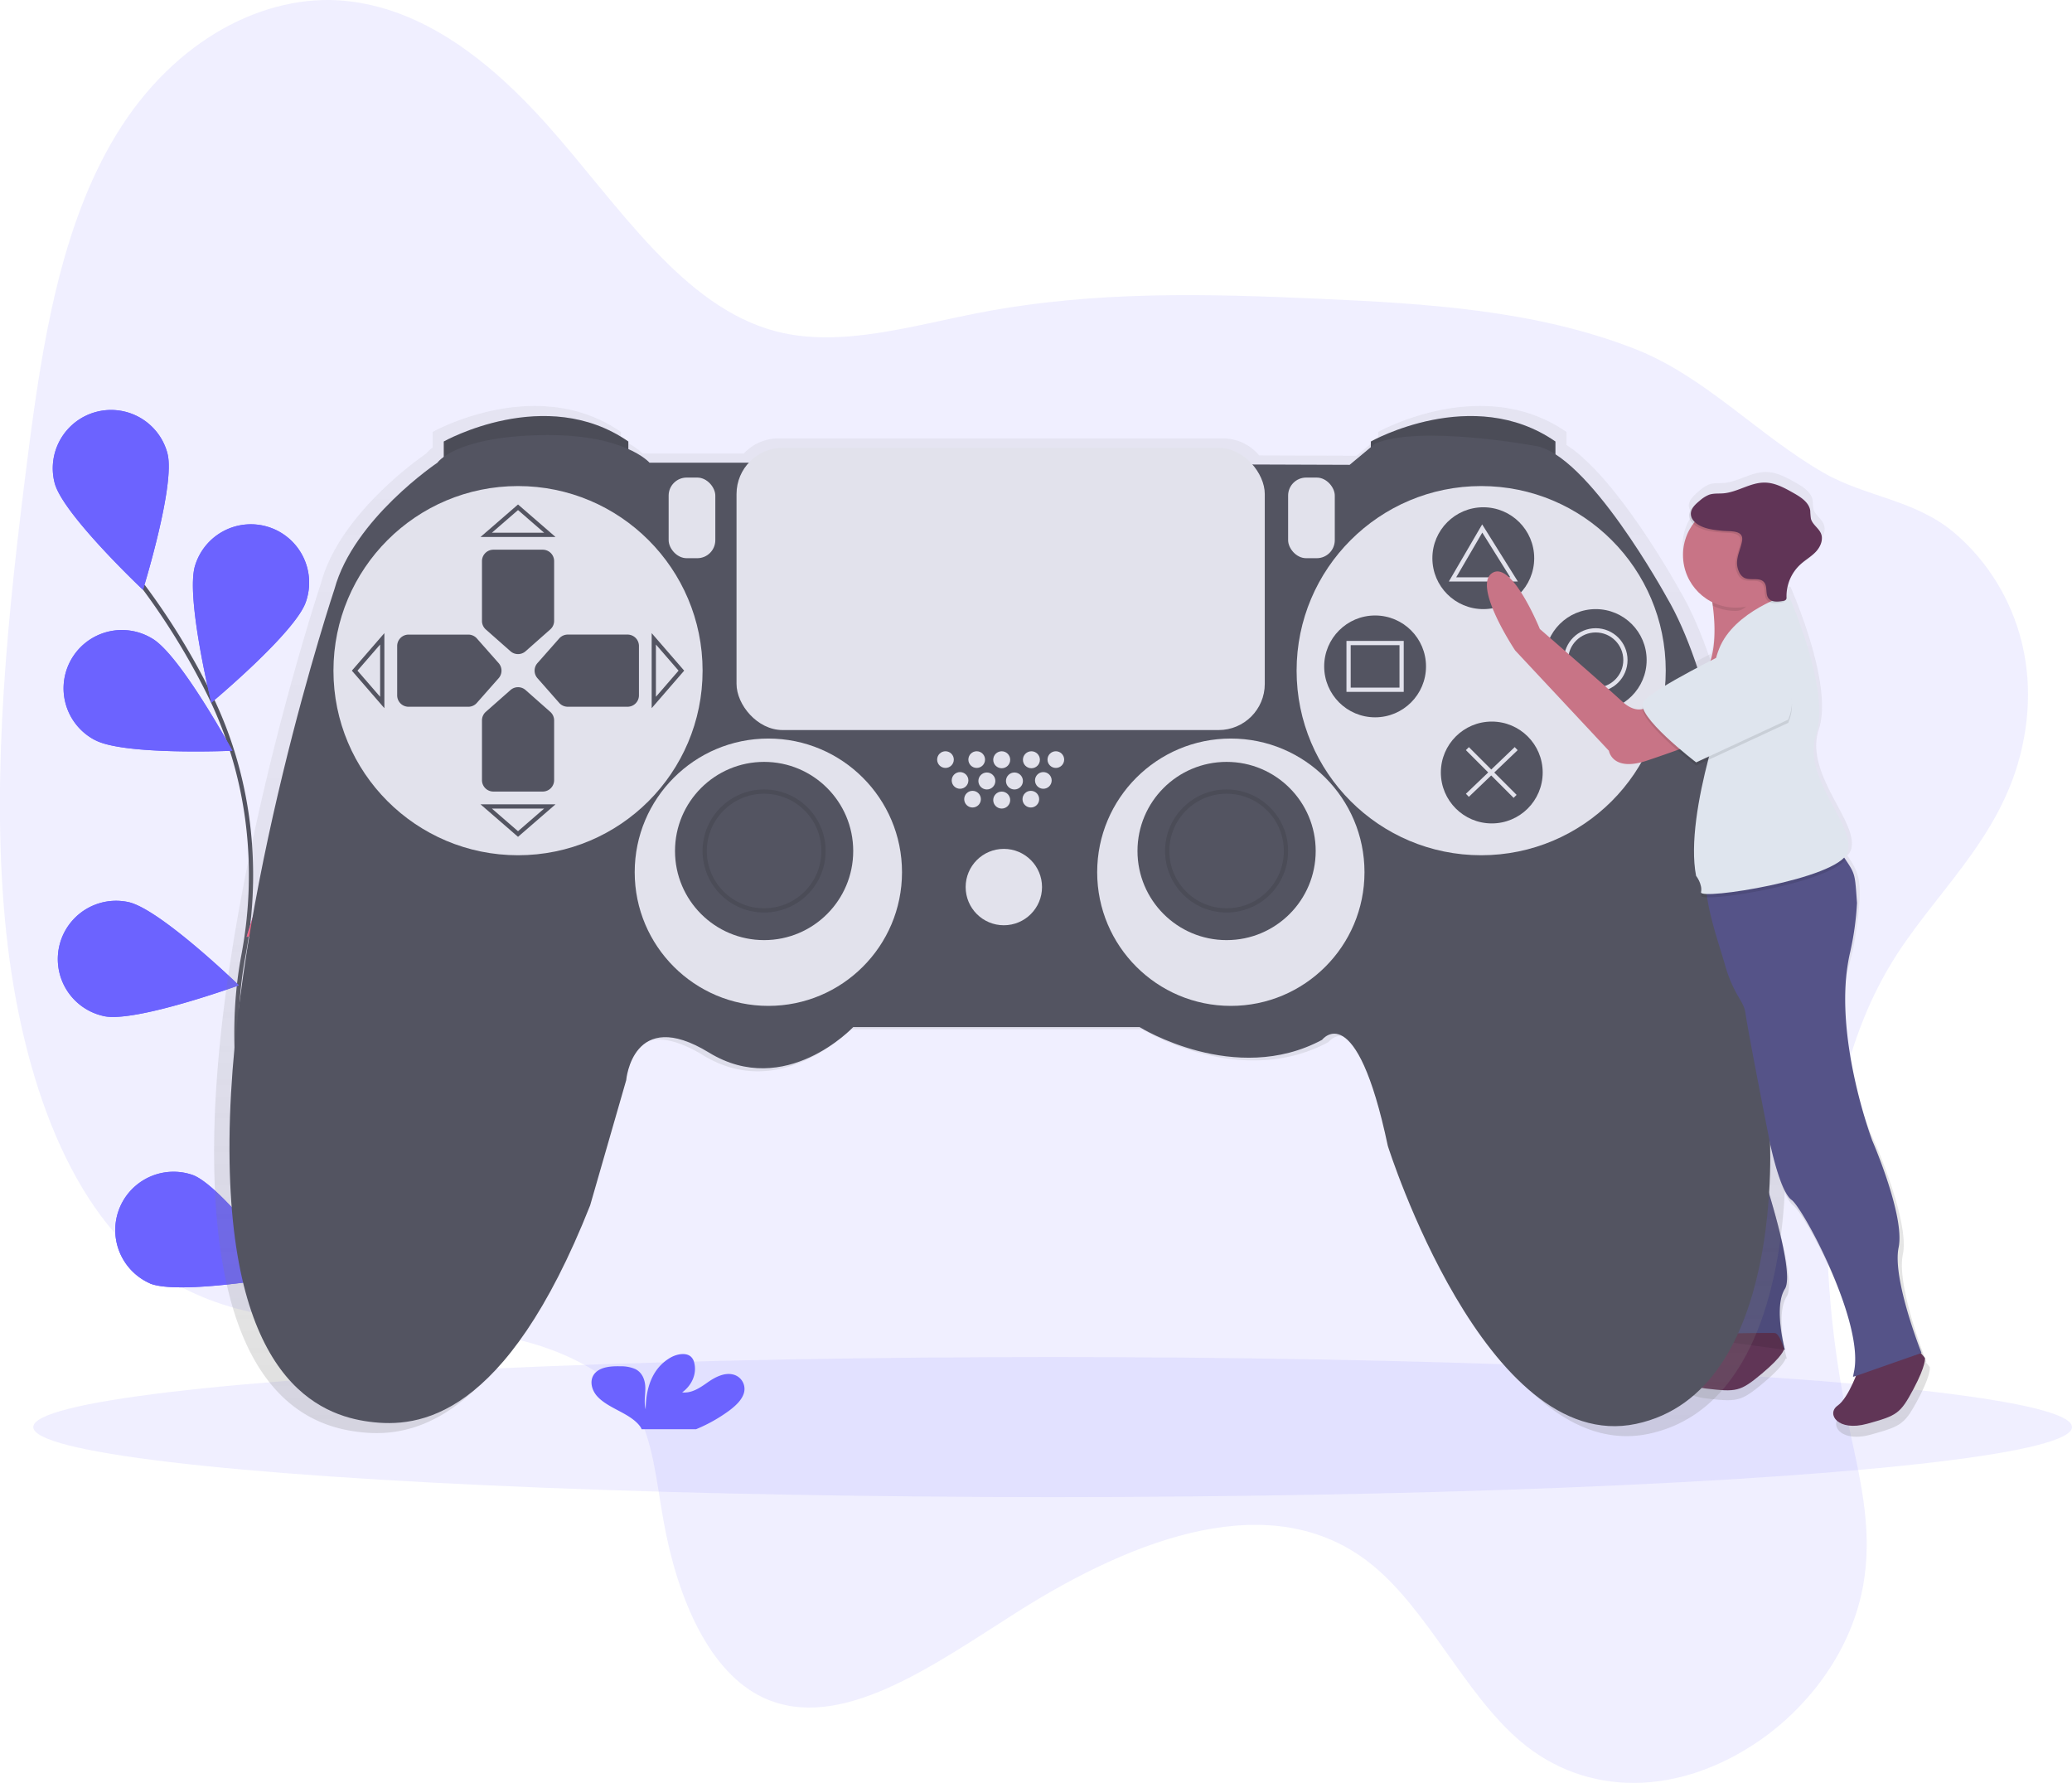 <svg data-name="Layer 1" xmlns="http://www.w3.org/2000/svg" xmlns:xlink="http://www.w3.org/1999/xlink" width="976.68" height="840.3"><defs><linearGradient id="a" x1="915.78" y1="706.9" x2="915.78" y2="252.26" gradientUnits="userSpaceOnUse"><stop offset="0" stop-color="gray" stop-opacity=".25"/><stop offset=".54" stop-color="gray" stop-opacity=".12"/><stop offset="1" stop-color="gray" stop-opacity=".1"/></linearGradient><linearGradient id="b" x1="582.97" y1="706.75" x2="582.97" y2="221.19" xlink:href="#a"/></defs><path d="M890.34 455.97c-37.95 64.71-32.78 151.72-18 220.09 4.94 22.89 10.69 47 5.57 72.88-6.26 31.6-27.3 56.75-48.39 71.31-38.44 26.55-81.74 26.74-112.74.5-26.79-22.68-43.93-62.84-71.32-84.27-45.83-35.85-110.08-12.18-166.21 23.41-39.71 25.18-83.48 56.95-119.38 40.25-25.26-11.75-40.48-46.09-47.16-83.67-3.23-18.14-5-38-12.95-51.71-4.73-8.15-11.34-13.53-18.21-17.91-62.77-40-149.46-3.61-209.85-49.08-40.79-30.71-63.06-95.42-69.43-165s1.45-144.33 10.86-218c6.69-52.33 15.46-108.4 41.74-151.41 27.8-45.5 70.64-66.46 107.44-63s68.34 28 95.35 58.18c33.75 37.74 63.91 86.2 108.32 97.67 30.25 7.81 63.66-2.67 96.08-8.89 54.19-10.4 107.39-8.86 160.2-6.5 50.56 2.26 101.41 5.34 148.2 23.55 33.11 12.89 58.17 40.64 89 58.38 20.07 11.56 42.95 12.6 61.55 28.19 22.92 19.21 42.37 55.15 32.14 101.3-9.73 43.91-42.63 69.38-62.81 103.73z" fill="#6c63ff" opacity=".1"/><path d="M162.75 659.98s-66.72-110.51-48-209.67c7.87-41.62 2.81-84.68-15.86-122.7a329 329 0 00-31.43-51.3" fill="none" stroke="#535461" stroke-miterlimit="10" stroke-width="2"/><path d="M78.94 213.76c3.85 14.68-11.55 64.22-11.55 64.22s-37.75-35.59-41.61-50.27a27.486 27.486 0 0153.16-14zm65.28 69.78c-4.74 14.42-44.6 47.63-44.6 47.63s-12.35-50.39-7.6-64.81a27.48 27.48 0 1152.2 17.18zm34.55 139.45c-11.37 10-62.55 18.6-62.55 18.6s14.78-49.73 26.15-59.78a27.48 27.48 0 0136.39 41.18zm2.39 111.4c-9.51 11.83-58.5 28.9-58.5 28.9s6.16-51.52 15.67-63.34a27.48 27.48 0 0142.83 34.44zM44.56 348.66c13.21 7.46 65 5.18 65 5.18s-24.8-45.57-38-53a27.48 27.48 0 10-27 47.85zM49 478.91c14.84 3.17 63.62-14.52 63.62-14.52s-37.28-36.06-52.15-39.24A27.48 27.48 0 0049 478.9zm21.69 126c14.09 5.63 65.16-3.56 65.16-3.56s-30.67-41.85-44.76-47.48a27.48 27.48 0 00-20.39 51z" fill="#6c63ff"/><path d="M78.94 213.76c3.85 14.68-11.55 64.22-11.55 64.22s-37.75-35.59-41.61-50.27a27.486 27.486 0 0153.16-14zm65.28 69.78c-4.74 14.42-44.6 47.63-44.6 47.63s-12.35-50.39-7.6-64.81a27.48 27.48 0 1152.2 17.18z" fill="#6c63ff"/><path d="M178.77 422.99c-11.37 10-62.55 18.6-62.55 18.6s14.78-49.73 26.15-59.78a27.48 27.48 0 0136.39 41.18zm2.39 111.4c-9.51 11.83-58.5 28.9-58.5 28.9s6.16-51.52 15.67-63.34a27.48 27.48 0 0142.83 34.44z" fill="#fc6681"/><path d="M44.56 348.66c13.21 7.46 65 5.18 65 5.18s-24.8-45.57-38-53a27.48 27.48 0 10-27 47.85zM49 478.91c14.84 3.17 63.62-14.52 63.62-14.52s-37.28-36.06-52.15-39.24A27.48 27.48 0 0049 478.9zm21.69 126c14.09 5.63 65.16-3.56 65.16-3.56s-30.67-41.85-44.76-47.48a27.48 27.48 0 00-20.39 51z" fill="#6c63ff"/><ellipse cx="496.18" cy="672.58" rx="480.5" ry="33" fill="#6c63ff" opacity=".1"/><path d="M1021.31 674.16s-.8-1.07-1.91-2.27l.32-.11s-14.28-35.69-11.1-50.76-12.69-51.55-12.69-51.55-23.41-47.94-12.33-86.2a102.72 102.72 0 002.86-13.73c3.31-22.66 2.14-27.33-3.41-35.61l-.61-.89a7 7 0 001.59-2.35C988.79 418 961.83 395 969 373.58c6.62-19.85-10.61-60.81-13.17-66.7l-.29-.67-.86.28a20.92 20.92 0 015.66-13.73l.16-.16c2.38-2.19 5.27-3.8 7.5-6.15l.13-.15c.22-.21.45-.42.66-.64 2.21-2.32 3.72-5.76 2.52-8.74-1.09-2.72-4.15-4.38-4.87-7.22a37.15 37.15 0 01-.32-3.85c-.58-4-4.47-6.51-8-8.49-4.39-2.48-9-5-14.07-5.06-6.86 0-13 4.6-19.81 5.17-2.32.2-4.73-.08-6.93.69a15.43 15.43 0 00-4.55 2.92 22.38 22.38 0 00-2.22 2c-1.54 1.44-2.85 3.14-2.79 5.18a5.64 5.64 0 001.94 3.85 25.38 25.38 0 009.19 37.78c.08.55.16 1.11.24 1.7 1 7.51 1.59 18.13-1.08 26.45-11.39 5.87-29.14 15.44-32.32 19.69a3 3 0 00-.42 2.49 3.39 3.39 0 00-.06 1.19c-2.49.57-5.8 0-9.83-3.68-9.52-8.72-39.65-34.9-39.65-34.9s-13.48-33.31-23-27 11.1 37.28 11.1 37.28l45.14 48.4s1.59 10.31 18.24 4.76c5.5-1.83 10.47-3.58 14.67-5.09l1 .85c-3.75 21.94-5.69 51.18 8.14 59.76a13.38 13.38 0 012.3 4.82c-.07.26-.14.53-.2.79a76.15 76.15 0 00-2 13.34 42.42 42.42 0 00-3.51 18.94l-5.3 75.51s-.79 16.65 4.76 29.34 23 76.14 11.1 80.9l1.13.15c-3.41 3.51-9.15 8.83-13.52 9.88-6.64 1.58-4.78 11.76 9.94 13.46s16.49 1.56 26.84-7.07c9.12-7.6 10.57-11 10.78-11.73l.52.07s-5.55-20.62 0-29.34S941.21 579 941.21 579a171.47 171.47 0 01.75-20.34c2.8 7.33 4.8 12.41 4.8 12.41s4.76 23 10.31 27 34.9 58.69 30.14 82.48l-.55 2.77 1.34-.39h.12c-1.83 4.53-5.16 11.69-8.84 14.32-5.55 4 0 12.69 14.28 8.72s15.86-4.76 22.21-16.65 5.54-15.16 5.54-15.16z" transform="translate(-111.66 -29.85)" fill="url(#a)"/><path d="M804.55 432.55l-3.48-4.29a41.48 41.48 0 00-4.91 21.57l-5.18 73.83s-.78 16.28 4.65 28.69 22.49 74.44 10.86 79.09l34.85 4.71s-5.43-20.16 0-28.69-12.41-60.48-12.41-60.48-1.55-43.42 13.18-53.51-37.56-60.92-37.56-60.92z" fill="#555388"/><path d="M810.43 628.53s-9.57 11.18-16.05 12.73-4.67 11.49 9.72 13.16 16.12 1.53 26.25-6.91 10.58-11.61 10.58-11.61-2-7.5-4.42-7.66-26.08.29-26.08.29z" fill="#603556"/><path d="M806.88 434.88l-5.8-6.62a41.48 41.48 0 00-4.91 21.57l-5.18 73.83s-.78 16.28 4.65 28.69 22.49 74.44 10.86 79.09l34.84 4.71s-5.43-20.16 0-28.69-12.41-60.48-12.41-60.48-1.55-43.42 13.18-53.51-35.23-58.59-35.23-58.59z" opacity=".1"/><path d="M953.06 565.92s-9.69-190.21-49.47-257.53c0 0-29.17-53.28-53.55-68.82v-6.14c-39.78-27.54-88.73 0-88.73 0v2.72l-10.2 8.5-45.93-.16a22.13 22.13 0 00-17.05-8H478.55a22.12 22.12 0 00-16.3 7.14h-47.7s-2.81-3.27-10.2-6.56v-3.64c-39.78-27.54-88.73 0-88.73 0v7.39a13.1 13.1 0 00-3.06 2.81s-40.29 27-49.47 60.68c0 0-49.47 148.4-50.49 264.67s43.86 132.59 67.31 135.65 65.27-1 106.07-104l17.34-60.17s3.06-35.7 39.78-13.26 69.35-12.24 69.35-12.24h137.7S696 543.48 737.86 521c0 0 16.32-21.42 31.62 51 0 0 46.92 148.91 119.33 133.61s64.25-139.69 64.25-139.69z" transform="translate(-111.66 -29.85)" fill="url(#b)"/><path d="M209.18 219.08v-11s48-27 87 0v10zm437 0v-11s48-27 87 0v10z" fill="#535461"/><path d="M209.18 219.08v-11s48-27 87 0v10zm437 0v-11s48-27 87 0v10z" opacity=".1"/><path d="M353.18 218.08h-47s-12-14-52-13-48 13-48 13-39.5 26.5-48.5 59.5c0 0-48.5 145.5-49.5 259.5s43 130 66 133 64-1 104-102l17-59s3-35 39-13 68-12 68-12h135s45 28 86 6c0 0 16-21 31 50 0 0 46 146 117 131s63-137 63-137-9.5-186.5-48.5-252.5c0 0-37.5-68.5-62.5-71.5 0 0-54-10-75-1l-12 10z" fill="#535461"/><circle cx="244.18" cy="316.08" r="87" fill="#e2e2ec"/><circle cx="698.18" cy="316.08" r="87" fill="#e2e2ec"/><path d="M259.34 296.68l-11.6 10.26a5.38 5.38 0 01-7.11 0l-11.62-10.26a5.37 5.37 0 01-1.82-4v-28.23a5.38 5.38 0 015.38-5.37h23.25a5.37 5.37 0 015.38 5.38v28.2a5.37 5.37 0 01-1.86 4.02zm0 38.79l-11.6-10.25a5.38 5.38 0 00-7.11 0l-11.62 10.26a5.37 5.37 0 00-1.82 4v28.2a5.37 5.37 0 005.38 5.38h23.25a5.37 5.37 0 005.38-5.37v-28.2a5.37 5.37 0 00-1.86-4.02zm-34.55-4.21l10.26-11.62a5.38 5.38 0 000-7.11l-10.26-11.62a5.38 5.38 0 00-4-1.82h-28.2a5.38 5.38 0 00-5.37 5.38v23.25a5.37 5.37 0 005.38 5.38h28.2a5.37 5.37 0 003.99-1.84zm38.79 0l-10.24-11.63a5.37 5.37 0 010-7.11l10.26-11.62a5.37 5.37 0 014-1.82h28.2a5.37 5.37 0 015.38 5.38v23.25a5.37 5.37 0 01-5.37 5.38h-28.2a5.37 5.37 0 01-4.03-1.83z" fill="#535461"/><path fill="none" stroke="#535461" stroke-miterlimit="10" stroke-width="2" d="M229.18 252.08h30l-15-13-15 13zm0 128h30l-15 13-15-13zm-49-79v30l-13-15 13-15zm128 0v30l13-15-13-15z"/><circle cx="362.18" cy="411.08" r="63" fill="#e2e2ec"/><circle cx="360.18" cy="401.08" r="42" fill="#535461"/><circle cx="580.18" cy="411.08" r="63" fill="#e2e2ec"/><circle cx="578.18" cy="401.08" r="42" fill="#535461"/><circle cx="360.18" cy="401.08" r="28" fill="none" stroke="#000" stroke-miterlimit="10" stroke-width="2" opacity=".1"/><circle cx="578.18" cy="401.08" r="28" fill="none" stroke="#000" stroke-miterlimit="10" stroke-width="2" opacity=".1"/><circle cx="473.18" cy="418.08" r="18" fill="#e2e2ec"/><circle cx="445.67" cy="358" r="3.93" fill="#e2e2ec"/><circle cx="460.39" cy="358" r="3.93" fill="#e2e2ec"/><circle cx="458.43" cy="376.65" r="3.93" fill="#e2e2ec"/><circle cx="472.18" cy="377.08" r="4" fill="#e2e2ec"/><circle cx="485.91" cy="376.65" r="3.93" fill="#e2e2ec"/><circle cx="452.54" cy="367.82" r="3.93" fill="#e2e2ec"/><circle cx="465.18" cy="368.08" r="4" fill="#e2e2ec"/><circle cx="478.18" cy="368.08" r="4" fill="#e2e2ec"/><circle cx="491.8" cy="367.82" r="3.93" fill="#e2e2ec"/><circle cx="472.18" cy="358.08" r="4" fill="#e2e2ec"/><circle cx="486.18" cy="358.08" r="4" fill="#e2e2ec"/><circle cx="497.69" cy="358" r="3.93" fill="#e2e2ec"/><rect x="315.18" y="225.08" width="22" height="38" rx="8.5" ry="8.5" fill="#e2e2ec"/><rect x="607.18" y="225.08" width="22" height="38" rx="8.5" ry="8.5" fill="#e2e2ec"/><circle cx="699.18" cy="263.08" r="24" fill="#535461"/><circle cx="648.18" cy="314.08" r="24" fill="#535461"/><circle cx="752.18" cy="311.08" r="24" fill="#535461"/><circle cx="703.18" cy="364.08" r="24" fill="#535461"/><rect x="347.18" y="211.08" width="249" height="133" rx="21.75" ry="21.75" fill="#e2e2ec"/><path fill="none" stroke="#e2e2ec" stroke-miterlimit="10" stroke-width="2" d="M684.68 273.08l14-24 15 24h-29zm-49 30h25v22h-25z"/><circle cx="752.18" cy="311.08" r="14" fill="none" stroke="#e2e2ec" stroke-miterlimit="10" stroke-width="2"/><path fill="none" stroke="#e2e2ec" stroke-miterlimit="10" stroke-width="2" d="M691.68 352.83l22.5 22.5m.5-22.5l-23 22"/><path d="M343.99 664.63c3-2.29 5.85-5 6.72-8.27a7 7 0 00-4.69-8.42c-4.31-1.34-8.91 1.09-12.41 3.55s-7.49 5.27-12.06 4.75c4.73-3.42 7-9 5.68-14a5.43 5.43 0 00-1.58-2.85c-2.39-2.09-6.73-1.19-9.59.45-9.11 5.23-11.65 15.32-11.7 24.41-.92-3.28-.14-6.69-.17-10.06s-1.15-7.09-4.63-8.9a16.55 16.55 0 00-7.06-1.35c-4.09-.12-8.66.21-11.45 2.66-3.47 3-2.57 8.13.45 11.47s7.62 5.44 11.85 7.75c3.23 1.76 6.49 3.81 8.47 6.59a6 6 0 01.63 1.18h25.67a73.8 73.8 0 0015.87-8.96z" fill="#6c63ff"/><path d="M876.28 644.64s-4.65 14-10.08 17.84 0 12.41 14 8.53 15.51-4.65 21.71-16.28 5.43-14.73 5.43-14.73-4.65-6.2-7-5.43-24.06 10.07-24.06 10.07z" fill="#603556"/><path d="M847.59 296.46s-62.81 34.89-48.08 24.81c9.9-6.77 9.3-24.74 7.84-35.81-.46-3.45-1-6.23-1.33-7.79-.19-.88-.31-1.37-.31-1.37s30.46-18.28 28.75-7.29c0 .1 0 .2-.05.3a11.85 11.85 0 00-.23 2.23c-.21 11.3 13.41 24.92 13.41 24.92zm-68.25 34.12s-5.43 8.53-14.73 0-38.77-34.12-38.77-34.12-13.18-32.57-22.5-26.36 10.86 36.45 10.86 36.45l44.2 47.3s1.55 10.08 17.84 4.65 27.92-10.08 27.92-10.08z" fill="#c87486"/><path d="M905.75 637.66l-31 10.86-1.31.38.54-2.71c4.65-23.26-24-76.77-29.47-80.65s-10.1-26.39-10.1-26.39-10.16-51.18-11.71-62c-.39-2.71-1.81-4.87-3.53-7.85a62.12 62.12 0 01-6-14.36c-3.41-12-11.36-33.3-8.44-45.35.59-2.45-1.82 3.81-1 1.42l.47-1.32 62.78-8.54a46.9 46.9 0 012.92 3.95c4.75 7.05 4.44 7.05 5.44 20.45a138.26 138.26 0 01-3.41 24c-8.45 37.63 10.61 88 10.61 88s15.51 35.67 12.41 50.4 10.8 49.71 10.8 49.71z" fill="#555388"/><path d="M869.9 405.09c-9.29 11.65-68.8 20.7-68.06 17a7.86 7.86 0 00-.28-3.82 75.69 75.69 0 012.14-7.27l.47-1.32 62.81-8.53a46.9 46.9 0 012.92 3.94z" opacity=".1"/><path d="M842.94 280.15s-25.6 7.78-32.6 25.62 5.31 18.81 5.31 18.81-22 58-16.17 88.2c0 0 3.1 3.88 2.33 7.75s64.36-6.2 69-18.61-21.71-34.89-14.73-55.83-13.14-65.94-13.14-65.94z" fill="#dfe5ee"/><path d="M834.41 270.87a2.45 2.45 0 01-.23.67c-1.06 2-4.43-.19-3.26 2.81-4.5 4.52-5.92 13.57-12.79 13.57a24.66 24.66 0 01-10.79-2.45c-.46-3.45-1-6.23-1.33-7.79 3-1.78 27-15.68 28.44-8.66a4.61 4.61 0 01-.04 1.85z" opacity=".1"/><circle cx="818.12" cy="261.57" r="24.81" fill="#c87486"/><path d="M842.94 340.66l-43.42 20.16s-29.47-22.48-24.82-28.67 41.1-24 41.1-24 37.22 7.7 27.14 32.51z" opacity=".1"/><path d="M842.94 339.15l-43.42 20.16s-29.47-22.49-24.81-28.69 41.1-24 41.1-24 37.21 7.68 27.13 32.53z" fill="#dfe5ee"/><path d="M810.96 250.94c-3.79-.38-7.71-.8-11-2.71-1.91-1.1-3.66-2.92-3.72-5.13-.07-2.6 2.12-4.63 4.13-6.28a15.08 15.08 0 014.45-2.85c2.15-.75 4.5-.48 6.77-.67 6.68-.56 12.66-5.1 19.37-5.06 4.93 0 9.46 2.52 13.75 4.95 3.43 1.94 7.24 4.4 7.81 8.3a36.31 36.31 0 00.31 3.76c.71 2.78 3.7 4.4 4.77 7.06 1.17 2.91-.31 6.28-2.47 8.55s-5 3.83-7.27 5.95a20.38 20.38 0 00-6.52 15.34 2 2 0 01-.17 1.11 1.94 1.94 0 01-1.4.7c-2.47.46-5.52.71-7-1.33s-.31-5.44-2-7.45c-2.15-2.59-6.67-.53-9.58-2.23a5.82 5.82 0 01-2.2-2.63c-2.4-5.17.35-9.23 1.35-14.17 1.17-5.77-5.31-4.8-9.38-5.21z" opacity=".1"/><path d="M811.74 250.15c-3.79-.38-7.71-.8-11-2.71-1.91-1.1-3.66-2.92-3.72-5.13-.07-2.6 2.12-4.63 4.13-6.28a15.08 15.08 0 014.45-2.85c2.15-.75 4.5-.48 6.77-.67 6.68-.56 12.66-5.1 19.37-5.06 4.93 0 9.46 2.52 13.75 4.95 3.43 1.94 7.24 4.4 7.81 8.3a36.31 36.31 0 00.31 3.76c.71 2.78 3.7 4.4 4.77 7.06 1.17 2.91-.31 6.28-2.47 8.55s-5 3.83-7.27 5.95a20.38 20.38 0 00-6.53 15.38 2 2 0 01-.17 1.11 1.94 1.94 0 01-1.4.7c-2.47.46-5.52.71-7-1.33s-.31-5.44-2-7.45c-2.15-2.59-6.67-.53-9.58-2.23a5.82 5.82 0 01-2.2-2.63c-2.42-5.18.34-9.27 1.34-14.26 1.18-5.71-5.3-4.73-9.36-5.16z" fill="#603456"/></svg>